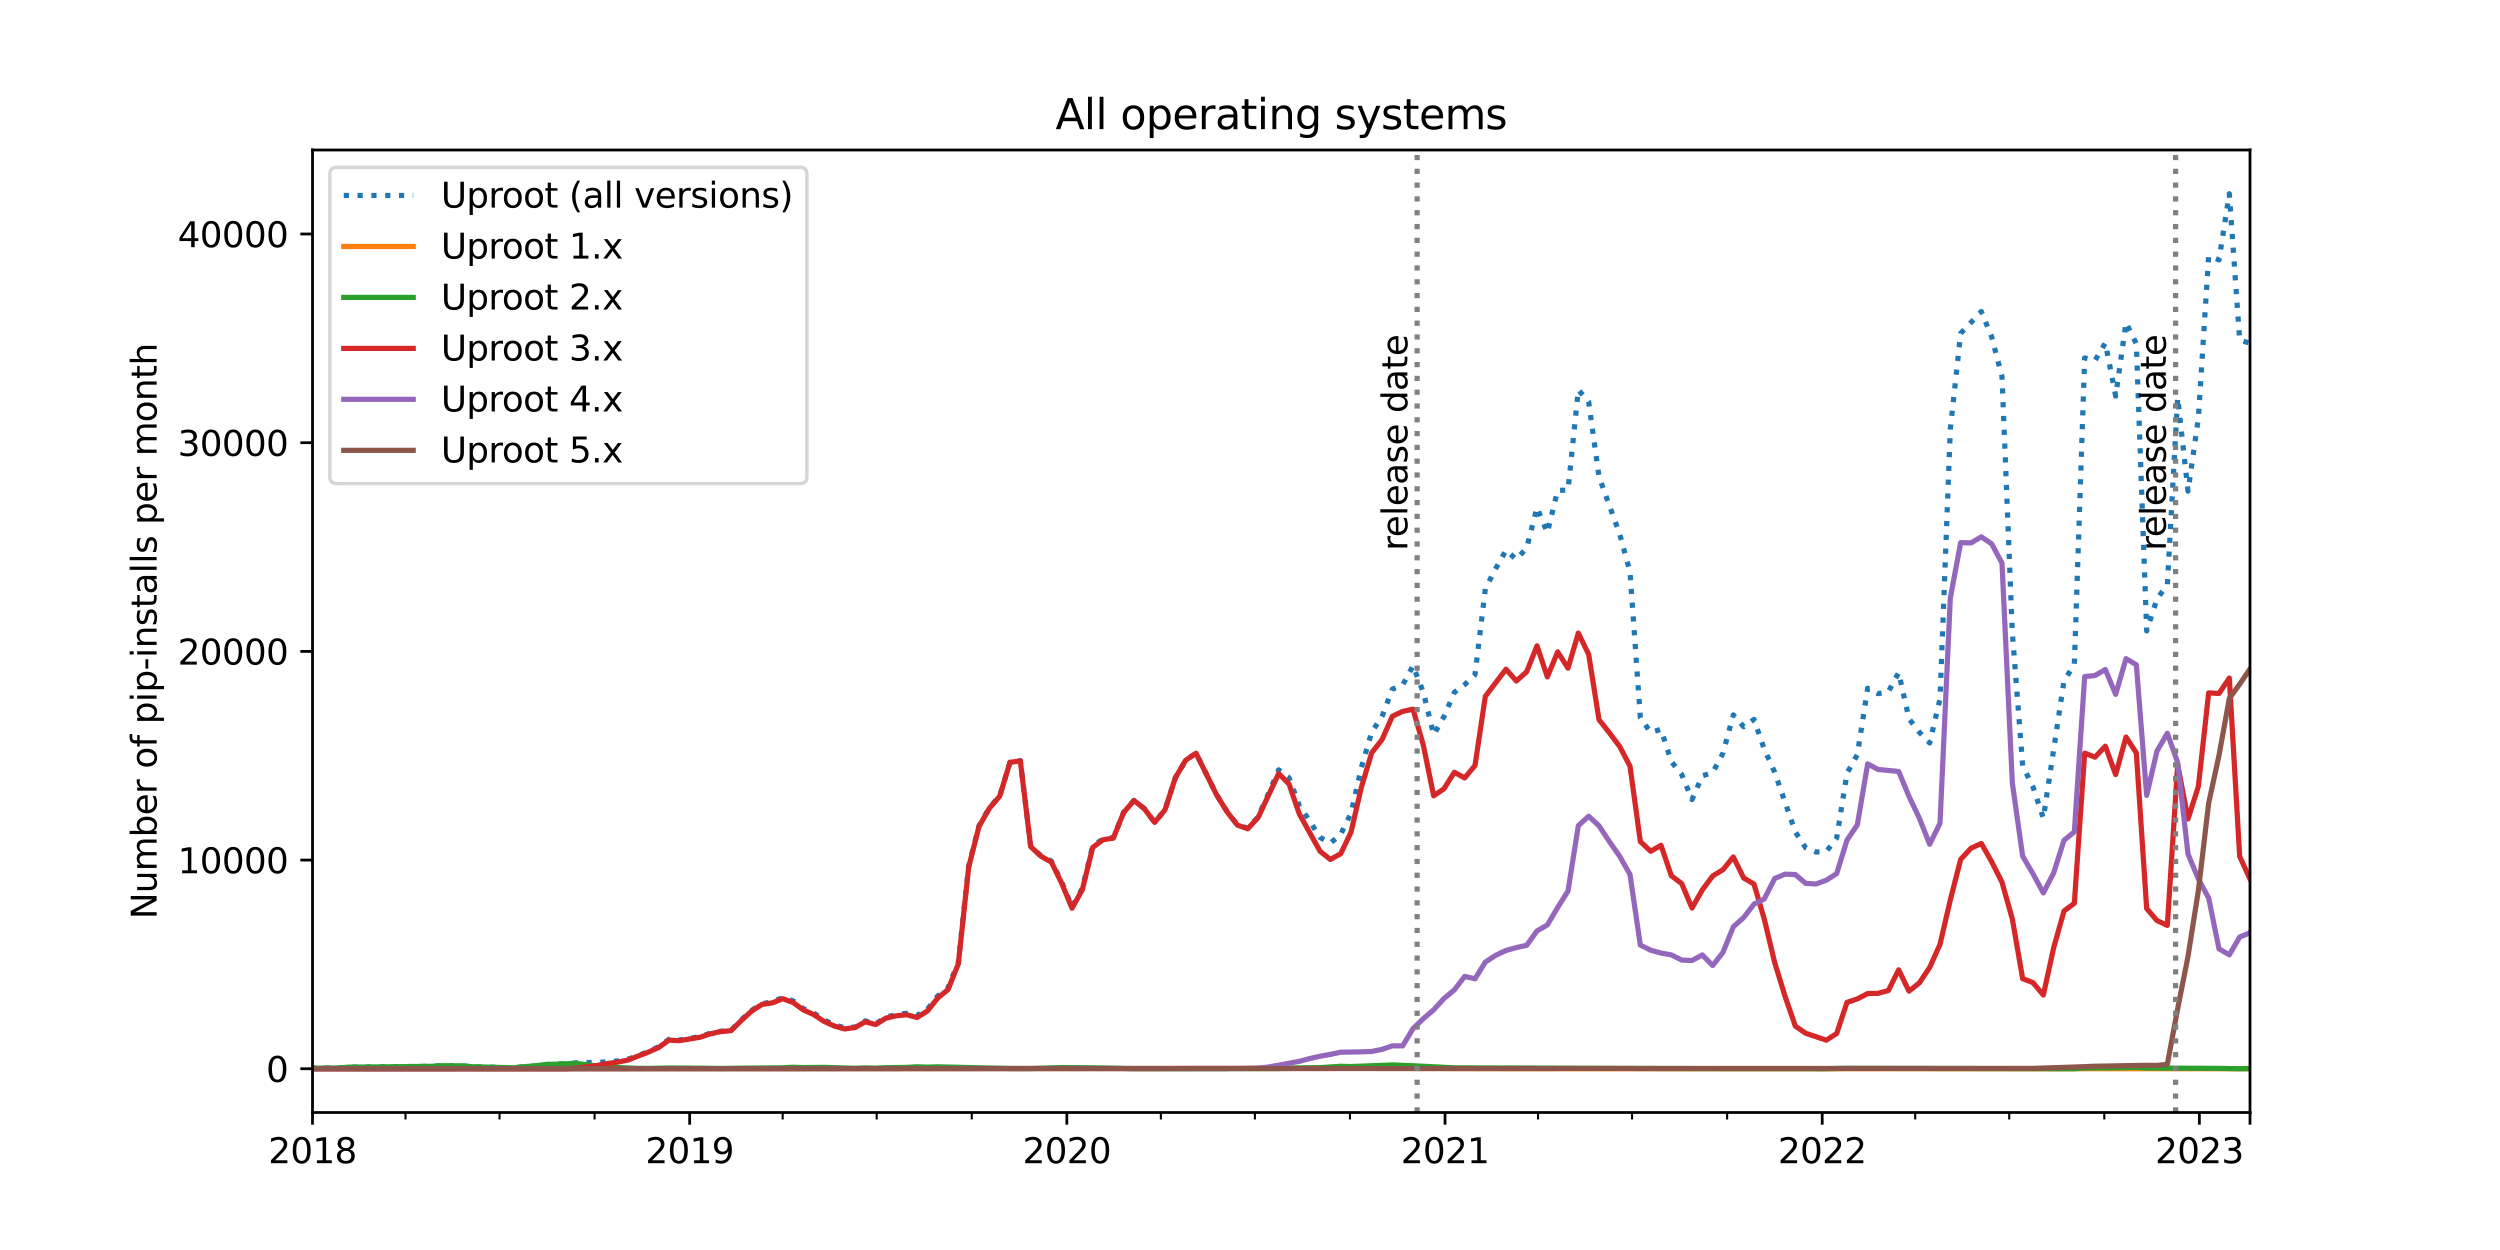 <?xml version="1.0" encoding="utf-8" standalone="no"?>
<!DOCTYPE svg PUBLIC "-//W3C//DTD SVG 1.1//EN"
  "http://www.w3.org/Graphics/SVG/1.1/DTD/svg11.dtd">
<svg xmlns:xlink="http://www.w3.org/1999/xlink" width="720pt" height="360pt" viewBox="0 0 720 360" xmlns="http://www.w3.org/2000/svg" version="1.1">
 <defs>
  <style type="text/css">*{stroke-linejoin: round; stroke-linecap: butt}</style>
 </defs>
 <g id="figure_1">
  <g id="patch_1">
   <path d="M 0 360 
L 720 360 
L 720 0 
L 0 0 
z
" style="fill: #ffffff"/>
  </g>
  <g id="axes_1">
   <g id="patch_2">
    <path d="M 90 320.4 
L 648 320.4 
L 648 43.2 
L 90 43.2 
z
" style="fill: #ffffff"/>
   </g>
   <g id="matplotlib.axis_1">
    <g id="xtick_1">
     <g id="line2d_1">
      <defs>
       <path id="m8991a2db63" d="M 0 0 
L 0 3.5 
" style="stroke: #000000; stroke-width: 0.8"/>
      </defs>
      <g>
       <use xlink:href="#m8991a2db63" x="90" y="320.4" style="stroke: #000000; stroke-width: 0.8"/>
      </g>
     </g>
     <g id="text_1">
      <!-- 2018 -->
      <g transform="translate(77.275 334.998) scale(0.1 -0.1)">
       <defs>
        <path id="DejaVuSans-32" d="M 1228 531 
L 3431 531 
L 3431 0 
L 469 0 
L 469 531 
Q 828 903 1448 1529 
Q 2069 2156 2228 2338 
Q 2531 2678 2651 2914 
Q 2772 3150 2772 3378 
Q 2772 3750 2511 3984 
Q 2250 4219 1831 4219 
Q 1534 4219 1204 4116 
Q 875 4013 500 3803 
L 500 4441 
Q 881 4594 1212 4672 
Q 1544 4750 1819 4750 
Q 2544 4750 2975 4387 
Q 3406 4025 3406 3419 
Q 3406 3131 3298 2873 
Q 3191 2616 2906 2266 
Q 2828 2175 2409 1742 
Q 1991 1309 1228 531 
z
" transform="scale(0.016)"/>
        <path id="DejaVuSans-30" d="M 2034 4250 
Q 1547 4250 1301 3770 
Q 1056 3291 1056 2328 
Q 1056 1369 1301 889 
Q 1547 409 2034 409 
Q 2525 409 2770 889 
Q 3016 1369 3016 2328 
Q 3016 3291 2770 3770 
Q 2525 4250 2034 4250 
z
M 2034 4750 
Q 2819 4750 3233 4129 
Q 3647 3509 3647 2328 
Q 3647 1150 3233 529 
Q 2819 -91 2034 -91 
Q 1250 -91 836 529 
Q 422 1150 422 2328 
Q 422 3509 836 4129 
Q 1250 4750 2034 4750 
z
" transform="scale(0.016)"/>
        <path id="DejaVuSans-31" d="M 794 531 
L 1825 531 
L 1825 4091 
L 703 3866 
L 703 4441 
L 1819 4666 
L 2450 4666 
L 2450 531 
L 3481 531 
L 3481 0 
L 794 0 
L 794 531 
z
" transform="scale(0.016)"/>
        <path id="DejaVuSans-38" d="M 2034 2216 
Q 1584 2216 1326 1975 
Q 1069 1734 1069 1313 
Q 1069 891 1326 650 
Q 1584 409 2034 409 
Q 2484 409 2743 651 
Q 3003 894 3003 1313 
Q 3003 1734 2745 1975 
Q 2488 2216 2034 2216 
z
M 1403 2484 
Q 997 2584 770 2862 
Q 544 3141 544 3541 
Q 544 4100 942 4425 
Q 1341 4750 2034 4750 
Q 2731 4750 3128 4425 
Q 3525 4100 3525 3541 
Q 3525 3141 3298 2862 
Q 3072 2584 2669 2484 
Q 3125 2378 3379 2068 
Q 3634 1759 3634 1313 
Q 3634 634 3220 271 
Q 2806 -91 2034 -91 
Q 1263 -91 848 271 
Q 434 634 434 1313 
Q 434 1759 690 2068 
Q 947 2378 1403 2484 
z
M 1172 3481 
Q 1172 3119 1398 2916 
Q 1625 2713 2034 2713 
Q 2441 2713 2670 2916 
Q 2900 3119 2900 3481 
Q 2900 3844 2670 4047 
Q 2441 4250 2034 4250 
Q 1625 4250 1398 4047 
Q 1172 3844 1172 3481 
z
" transform="scale(0.016)"/>
       </defs>
       <use xlink:href="#DejaVuSans-32"/>
       <use xlink:href="#DejaVuSans-30" x="63.623"/>
       <use xlink:href="#DejaVuSans-31" x="127.246"/>
       <use xlink:href="#DejaVuSans-38" x="190.869"/>
      </g>
     </g>
    </g>
    <g id="xtick_2">
     <g id="line2d_2">
      <g>
       <use xlink:href="#m8991a2db63" x="198.624" y="320.4" style="stroke: #000000; stroke-width: 0.8"/>
      </g>
     </g>
     <g id="text_2">
      <!-- 2019 -->
      <g transform="translate(185.899 334.998) scale(0.1 -0.1)">
       <defs>
        <path id="DejaVuSans-39" d="M 703 97 
L 703 672 
Q 941 559 1184 500 
Q 1428 441 1663 441 
Q 2288 441 2617 861 
Q 2947 1281 2994 2138 
Q 2813 1869 2534 1725 
Q 2256 1581 1919 1581 
Q 1219 1581 811 2004 
Q 403 2428 403 3163 
Q 403 3881 828 4315 
Q 1253 4750 1959 4750 
Q 2769 4750 3195 4129 
Q 3622 3509 3622 2328 
Q 3622 1225 3098 567 
Q 2575 -91 1691 -91 
Q 1453 -91 1209 -44 
Q 966 3 703 97 
z
M 1959 2075 
Q 2384 2075 2632 2365 
Q 2881 2656 2881 3163 
Q 2881 3666 2632 3958 
Q 2384 4250 1959 4250 
Q 1534 4250 1286 3958 
Q 1038 3666 1038 3163 
Q 1038 2656 1286 2365 
Q 1534 2075 1959 2075 
z
" transform="scale(0.016)"/>
       </defs>
       <use xlink:href="#DejaVuSans-32"/>
       <use xlink:href="#DejaVuSans-30" x="63.623"/>
       <use xlink:href="#DejaVuSans-31" x="127.246"/>
       <use xlink:href="#DejaVuSans-39" x="190.869"/>
      </g>
     </g>
    </g>
    <g id="xtick_3">
     <g id="line2d_3">
      <g>
       <use xlink:href="#m8991a2db63" x="307.248" y="320.4" style="stroke: #000000; stroke-width: 0.8"/>
      </g>
     </g>
     <g id="text_3">
      <!-- 2020 -->
      <g transform="translate(294.523 334.998) scale(0.1 -0.1)">
       <use xlink:href="#DejaVuSans-32"/>
       <use xlink:href="#DejaVuSans-30" x="63.623"/>
       <use xlink:href="#DejaVuSans-32" x="127.246"/>
       <use xlink:href="#DejaVuSans-30" x="190.869"/>
      </g>
     </g>
    </g>
    <g id="xtick_4">
     <g id="line2d_4">
      <g>
       <use xlink:href="#m8991a2db63" x="416.17" y="320.4" style="stroke: #000000; stroke-width: 0.8"/>
      </g>
     </g>
     <g id="text_4">
      <!-- 2021 -->
      <g transform="translate(403.445 334.998) scale(0.1 -0.1)">
       <use xlink:href="#DejaVuSans-32"/>
       <use xlink:href="#DejaVuSans-30" x="63.623"/>
       <use xlink:href="#DejaVuSans-32" x="127.246"/>
       <use xlink:href="#DejaVuSans-31" x="190.869"/>
      </g>
     </g>
    </g>
    <g id="xtick_5">
     <g id="line2d_5">
      <g>
       <use xlink:href="#m8991a2db63" x="524.794" y="320.4" style="stroke: #000000; stroke-width: 0.8"/>
      </g>
     </g>
     <g id="text_5">
      <!-- 2022 -->
      <g transform="translate(512.069 334.998) scale(0.1 -0.1)">
       <use xlink:href="#DejaVuSans-32"/>
       <use xlink:href="#DejaVuSans-30" x="63.623"/>
       <use xlink:href="#DejaVuSans-32" x="127.246"/>
       <use xlink:href="#DejaVuSans-32" x="190.869"/>
      </g>
     </g>
    </g>
    <g id="xtick_6">
     <g id="line2d_6">
      <g>
       <use xlink:href="#m8991a2db63" x="633.418" y="320.4" style="stroke: #000000; stroke-width: 0.8"/>
      </g>
     </g>
     <g id="text_6">
      <!-- 2023 -->
      <g transform="translate(620.693 334.998) scale(0.1 -0.1)">
       <defs>
        <path id="DejaVuSans-33" d="M 2597 2516 
Q 3050 2419 3304 2112 
Q 3559 1806 3559 1356 
Q 3559 666 3084 287 
Q 2609 -91 1734 -91 
Q 1441 -91 1130 -33 
Q 819 25 488 141 
L 488 750 
Q 750 597 1062 519 
Q 1375 441 1716 441 
Q 2309 441 2620 675 
Q 2931 909 2931 1356 
Q 2931 1769 2642 2001 
Q 2353 2234 1838 2234 
L 1294 2234 
L 1294 2753 
L 1863 2753 
Q 2328 2753 2575 2939 
Q 2822 3125 2822 3475 
Q 2822 3834 2567 4026 
Q 2313 4219 1838 4219 
Q 1578 4219 1281 4162 
Q 984 4106 628 3988 
L 628 4550 
Q 988 4650 1302 4700 
Q 1616 4750 1894 4750 
Q 2613 4750 3031 4423 
Q 3450 4097 3450 3541 
Q 3450 3153 3228 2886 
Q 3006 2619 2597 2516 
z
" transform="scale(0.016)"/>
       </defs>
       <use xlink:href="#DejaVuSans-32"/>
       <use xlink:href="#DejaVuSans-30" x="63.623"/>
       <use xlink:href="#DejaVuSans-32" x="127.246"/>
       <use xlink:href="#DejaVuSans-33" x="190.869"/>
      </g>
     </g>
    </g>
    <g id="xtick_7">
     <g id="line2d_7">
      <g>
       <use xlink:href="#m8991a2db63" x="648" y="320.4" style="stroke: #000000; stroke-width: 0.8"/>
      </g>
     </g>
    </g>
    <g id="xtick_8">
     <g id="line2d_8">
      <defs>
       <path id="ma3efc52f6d" d="M 0 0 
L 0 2 
" style="stroke: #000000; stroke-width: 0.6"/>
      </defs>
      <g>
       <use xlink:href="#ma3efc52f6d" x="116.784" y="320.4" style="stroke: #000000; stroke-width: 0.6"/>
      </g>
     </g>
    </g>
    <g id="xtick_9">
     <g id="line2d_9">
      <g>
       <use xlink:href="#ma3efc52f6d" x="143.866" y="320.4" style="stroke: #000000; stroke-width: 0.6"/>
      </g>
     </g>
    </g>
    <g id="xtick_10">
     <g id="line2d_10">
      <g>
       <use xlink:href="#ma3efc52f6d" x="171.245" y="320.4" style="stroke: #000000; stroke-width: 0.6"/>
      </g>
     </g>
    </g>
    <g id="xtick_11">
     <g id="line2d_11">
      <g>
       <use xlink:href="#ma3efc52f6d" x="225.408" y="320.4" style="stroke: #000000; stroke-width: 0.6"/>
      </g>
     </g>
    </g>
    <g id="xtick_12">
     <g id="line2d_12">
      <g>
       <use xlink:href="#ma3efc52f6d" x="252.49" y="320.4" style="stroke: #000000; stroke-width: 0.6"/>
      </g>
     </g>
    </g>
    <g id="xtick_13">
     <g id="line2d_13">
      <g>
       <use xlink:href="#ma3efc52f6d" x="279.869" y="320.4" style="stroke: #000000; stroke-width: 0.6"/>
      </g>
     </g>
    </g>
    <g id="xtick_14">
     <g id="line2d_14">
      <g>
       <use xlink:href="#ma3efc52f6d" x="334.33" y="320.4" style="stroke: #000000; stroke-width: 0.6"/>
      </g>
     </g>
    </g>
    <g id="xtick_15">
     <g id="line2d_15">
      <g>
       <use xlink:href="#ma3efc52f6d" x="361.411" y="320.4" style="stroke: #000000; stroke-width: 0.6"/>
      </g>
     </g>
    </g>
    <g id="xtick_16">
     <g id="line2d_16">
      <g>
       <use xlink:href="#ma3efc52f6d" x="388.79" y="320.4" style="stroke: #000000; stroke-width: 0.6"/>
      </g>
     </g>
    </g>
    <g id="xtick_17">
     <g id="line2d_17">
      <g>
       <use xlink:href="#ma3efc52f6d" x="442.954" y="320.4" style="stroke: #000000; stroke-width: 0.6"/>
      </g>
     </g>
    </g>
    <g id="xtick_18">
     <g id="line2d_18">
      <g>
       <use xlink:href="#ma3efc52f6d" x="470.035" y="320.4" style="stroke: #000000; stroke-width: 0.6"/>
      </g>
     </g>
    </g>
    <g id="xtick_19">
     <g id="line2d_19">
      <g>
       <use xlink:href="#ma3efc52f6d" x="497.414" y="320.4" style="stroke: #000000; stroke-width: 0.6"/>
      </g>
     </g>
    </g>
    <g id="xtick_20">
     <g id="line2d_20">
      <g>
       <use xlink:href="#ma3efc52f6d" x="551.578" y="320.4" style="stroke: #000000; stroke-width: 0.6"/>
      </g>
     </g>
    </g>
    <g id="xtick_21">
     <g id="line2d_21">
      <g>
       <use xlink:href="#ma3efc52f6d" x="578.659" y="320.4" style="stroke: #000000; stroke-width: 0.6"/>
      </g>
     </g>
    </g>
    <g id="xtick_22">
     <g id="line2d_22">
      <g>
       <use xlink:href="#ma3efc52f6d" x="606.038" y="320.4" style="stroke: #000000; stroke-width: 0.6"/>
      </g>
     </g>
    </g>
   </g>
   <g id="matplotlib.axis_2">
    <g id="ytick_1">
     <g id="line2d_23">
      <defs>
       <path id="m8860d7ab27" d="M 0 0 
L -3.5 0 
" style="stroke: #000000; stroke-width: 0.8"/>
      </defs>
      <g>
       <use xlink:href="#m8860d7ab27" x="90" y="307.8" style="stroke: #000000; stroke-width: 0.8"/>
      </g>
     </g>
     <g id="text_7">
      <!-- 0 -->
      <g transform="translate(76.638 311.599) scale(0.1 -0.1)">
       <use xlink:href="#DejaVuSans-30"/>
      </g>
     </g>
    </g>
    <g id="ytick_2">
     <g id="line2d_24">
      <g>
       <use xlink:href="#m8860d7ab27" x="90" y="247.699" style="stroke: #000000; stroke-width: 0.8"/>
      </g>
     </g>
     <g id="text_8">
      <!-- 10000 -->
      <g transform="translate(51.188 251.498) scale(0.1 -0.1)">
       <use xlink:href="#DejaVuSans-31"/>
       <use xlink:href="#DejaVuSans-30" x="63.623"/>
       <use xlink:href="#DejaVuSans-30" x="127.246"/>
       <use xlink:href="#DejaVuSans-30" x="190.869"/>
       <use xlink:href="#DejaVuSans-30" x="254.492"/>
      </g>
     </g>
    </g>
    <g id="ytick_3">
     <g id="line2d_25">
      <g>
       <use xlink:href="#m8860d7ab27" x="90" y="187.597" style="stroke: #000000; stroke-width: 0.8"/>
      </g>
     </g>
     <g id="text_9">
      <!-- 20000 -->
      <g transform="translate(51.188 191.396) scale(0.1 -0.1)">
       <use xlink:href="#DejaVuSans-32"/>
       <use xlink:href="#DejaVuSans-30" x="63.623"/>
       <use xlink:href="#DejaVuSans-30" x="127.246"/>
       <use xlink:href="#DejaVuSans-30" x="190.869"/>
       <use xlink:href="#DejaVuSans-30" x="254.492"/>
      </g>
     </g>
    </g>
    <g id="ytick_4">
     <g id="line2d_26">
      <g>
       <use xlink:href="#m8860d7ab27" x="90" y="127.496" style="stroke: #000000; stroke-width: 0.8"/>
      </g>
     </g>
     <g id="text_10">
      <!-- 30000 -->
      <g transform="translate(51.188 131.295) scale(0.1 -0.1)">
       <use xlink:href="#DejaVuSans-33"/>
       <use xlink:href="#DejaVuSans-30" x="63.623"/>
       <use xlink:href="#DejaVuSans-30" x="127.246"/>
       <use xlink:href="#DejaVuSans-30" x="190.869"/>
       <use xlink:href="#DejaVuSans-30" x="254.492"/>
      </g>
     </g>
    </g>
    <g id="ytick_5">
     <g id="line2d_27">
      <g>
       <use xlink:href="#m8860d7ab27" x="90" y="67.395" style="stroke: #000000; stroke-width: 0.8"/>
      </g>
     </g>
     <g id="text_11">
      <!-- 40000 -->
      <g transform="translate(51.188 71.194) scale(0.1 -0.1)">
       <defs>
        <path id="DejaVuSans-34" d="M 2419 4116 
L 825 1625 
L 2419 1625 
L 2419 4116 
z
M 2253 4666 
L 3047 4666 
L 3047 1625 
L 3713 1625 
L 3713 1100 
L 3047 1100 
L 3047 0 
L 2419 0 
L 2419 1100 
L 313 1100 
L 313 1709 
L 2253 4666 
z
" transform="scale(0.016)"/>
       </defs>
       <use xlink:href="#DejaVuSans-34"/>
       <use xlink:href="#DejaVuSans-30" x="63.623"/>
       <use xlink:href="#DejaVuSans-30" x="127.246"/>
       <use xlink:href="#DejaVuSans-30" x="190.869"/>
       <use xlink:href="#DejaVuSans-30" x="254.492"/>
      </g>
     </g>
    </g>
    <g id="text_12">
     <!-- Number of pip-installs per month -->
     <g transform="translate(45.108 264.706) rotate(-90) scale(0.1 -0.1)">
      <defs>
       <path id="DejaVuSans-4e" d="M 628 4666 
L 1478 4666 
L 3547 763 
L 3547 4666 
L 4159 4666 
L 4159 0 
L 3309 0 
L 1241 3903 
L 1241 0 
L 628 0 
L 628 4666 
z
" transform="scale(0.016)"/>
       <path id="DejaVuSans-75" d="M 544 1381 
L 544 3500 
L 1119 3500 
L 1119 1403 
Q 1119 906 1312 657 
Q 1506 409 1894 409 
Q 2359 409 2629 706 
Q 2900 1003 2900 1516 
L 2900 3500 
L 3475 3500 
L 3475 0 
L 2900 0 
L 2900 538 
Q 2691 219 2414 64 
Q 2138 -91 1772 -91 
Q 1169 -91 856 284 
Q 544 659 544 1381 
z
M 1991 3584 
L 1991 3584 
z
" transform="scale(0.016)"/>
       <path id="DejaVuSans-6d" d="M 3328 2828 
Q 3544 3216 3844 3400 
Q 4144 3584 4550 3584 
Q 5097 3584 5394 3201 
Q 5691 2819 5691 2113 
L 5691 0 
L 5113 0 
L 5113 2094 
Q 5113 2597 4934 2840 
Q 4756 3084 4391 3084 
Q 3944 3084 3684 2787 
Q 3425 2491 3425 1978 
L 3425 0 
L 2847 0 
L 2847 2094 
Q 2847 2600 2669 2842 
Q 2491 3084 2119 3084 
Q 1678 3084 1418 2786 
Q 1159 2488 1159 1978 
L 1159 0 
L 581 0 
L 581 3500 
L 1159 3500 
L 1159 2956 
Q 1356 3278 1631 3431 
Q 1906 3584 2284 3584 
Q 2666 3584 2933 3390 
Q 3200 3197 3328 2828 
z
" transform="scale(0.016)"/>
       <path id="DejaVuSans-62" d="M 3116 1747 
Q 3116 2381 2855 2742 
Q 2594 3103 2138 3103 
Q 1681 3103 1420 2742 
Q 1159 2381 1159 1747 
Q 1159 1113 1420 752 
Q 1681 391 2138 391 
Q 2594 391 2855 752 
Q 3116 1113 3116 1747 
z
M 1159 2969 
Q 1341 3281 1617 3432 
Q 1894 3584 2278 3584 
Q 2916 3584 3314 3078 
Q 3713 2572 3713 1747 
Q 3713 922 3314 415 
Q 2916 -91 2278 -91 
Q 1894 -91 1617 61 
Q 1341 213 1159 525 
L 1159 0 
L 581 0 
L 581 4863 
L 1159 4863 
L 1159 2969 
z
" transform="scale(0.016)"/>
       <path id="DejaVuSans-65" d="M 3597 1894 
L 3597 1613 
L 953 1613 
Q 991 1019 1311 708 
Q 1631 397 2203 397 
Q 2534 397 2845 478 
Q 3156 559 3463 722 
L 3463 178 
Q 3153 47 2828 -22 
Q 2503 -91 2169 -91 
Q 1331 -91 842 396 
Q 353 884 353 1716 
Q 353 2575 817 3079 
Q 1281 3584 2069 3584 
Q 2775 3584 3186 3129 
Q 3597 2675 3597 1894 
z
M 3022 2063 
Q 3016 2534 2758 2815 
Q 2500 3097 2075 3097 
Q 1594 3097 1305 2825 
Q 1016 2553 972 2059 
L 3022 2063 
z
" transform="scale(0.016)"/>
       <path id="DejaVuSans-72" d="M 2631 2963 
Q 2534 3019 2420 3045 
Q 2306 3072 2169 3072 
Q 1681 3072 1420 2755 
Q 1159 2438 1159 1844 
L 1159 0 
L 581 0 
L 581 3500 
L 1159 3500 
L 1159 2956 
Q 1341 3275 1631 3429 
Q 1922 3584 2338 3584 
Q 2397 3584 2469 3576 
Q 2541 3569 2628 3553 
L 2631 2963 
z
" transform="scale(0.016)"/>
       <path id="DejaVuSans-20" transform="scale(0.016)"/>
       <path id="DejaVuSans-6f" d="M 1959 3097 
Q 1497 3097 1228 2736 
Q 959 2375 959 1747 
Q 959 1119 1226 758 
Q 1494 397 1959 397 
Q 2419 397 2687 759 
Q 2956 1122 2956 1747 
Q 2956 2369 2687 2733 
Q 2419 3097 1959 3097 
z
M 1959 3584 
Q 2709 3584 3137 3096 
Q 3566 2609 3566 1747 
Q 3566 888 3137 398 
Q 2709 -91 1959 -91 
Q 1206 -91 779 398 
Q 353 888 353 1747 
Q 353 2609 779 3096 
Q 1206 3584 1959 3584 
z
" transform="scale(0.016)"/>
       <path id="DejaVuSans-66" d="M 2375 4863 
L 2375 4384 
L 1825 4384 
Q 1516 4384 1395 4259 
Q 1275 4134 1275 3809 
L 1275 3500 
L 2222 3500 
L 2222 3053 
L 1275 3053 
L 1275 0 
L 697 0 
L 697 3053 
L 147 3053 
L 147 3500 
L 697 3500 
L 697 3744 
Q 697 4328 969 4595 
Q 1241 4863 1831 4863 
L 2375 4863 
z
" transform="scale(0.016)"/>
       <path id="DejaVuSans-70" d="M 1159 525 
L 1159 -1331 
L 581 -1331 
L 581 3500 
L 1159 3500 
L 1159 2969 
Q 1341 3281 1617 3432 
Q 1894 3584 2278 3584 
Q 2916 3584 3314 3078 
Q 3713 2572 3713 1747 
Q 3713 922 3314 415 
Q 2916 -91 2278 -91 
Q 1894 -91 1617 61 
Q 1341 213 1159 525 
z
M 3116 1747 
Q 3116 2381 2855 2742 
Q 2594 3103 2138 3103 
Q 1681 3103 1420 2742 
Q 1159 2381 1159 1747 
Q 1159 1113 1420 752 
Q 1681 391 2138 391 
Q 2594 391 2855 752 
Q 3116 1113 3116 1747 
z
" transform="scale(0.016)"/>
       <path id="DejaVuSans-69" d="M 603 3500 
L 1178 3500 
L 1178 0 
L 603 0 
L 603 3500 
z
M 603 4863 
L 1178 4863 
L 1178 4134 
L 603 4134 
L 603 4863 
z
" transform="scale(0.016)"/>
       <path id="DejaVuSans-2d" d="M 313 2009 
L 1997 2009 
L 1997 1497 
L 313 1497 
L 313 2009 
z
" transform="scale(0.016)"/>
       <path id="DejaVuSans-6e" d="M 3513 2113 
L 3513 0 
L 2938 0 
L 2938 2094 
Q 2938 2591 2744 2837 
Q 2550 3084 2163 3084 
Q 1697 3084 1428 2787 
Q 1159 2491 1159 1978 
L 1159 0 
L 581 0 
L 581 3500 
L 1159 3500 
L 1159 2956 
Q 1366 3272 1645 3428 
Q 1925 3584 2291 3584 
Q 2894 3584 3203 3211 
Q 3513 2838 3513 2113 
z
" transform="scale(0.016)"/>
       <path id="DejaVuSans-73" d="M 2834 3397 
L 2834 2853 
Q 2591 2978 2328 3040 
Q 2066 3103 1784 3103 
Q 1356 3103 1142 2972 
Q 928 2841 928 2578 
Q 928 2378 1081 2264 
Q 1234 2150 1697 2047 
L 1894 2003 
Q 2506 1872 2764 1633 
Q 3022 1394 3022 966 
Q 3022 478 2636 193 
Q 2250 -91 1575 -91 
Q 1294 -91 989 -36 
Q 684 19 347 128 
L 347 722 
Q 666 556 975 473 
Q 1284 391 1588 391 
Q 1994 391 2212 530 
Q 2431 669 2431 922 
Q 2431 1156 2273 1281 
Q 2116 1406 1581 1522 
L 1381 1569 
Q 847 1681 609 1914 
Q 372 2147 372 2553 
Q 372 3047 722 3315 
Q 1072 3584 1716 3584 
Q 2034 3584 2315 3537 
Q 2597 3491 2834 3397 
z
" transform="scale(0.016)"/>
       <path id="DejaVuSans-74" d="M 1172 4494 
L 1172 3500 
L 2356 3500 
L 2356 3053 
L 1172 3053 
L 1172 1153 
Q 1172 725 1289 603 
Q 1406 481 1766 481 
L 2356 481 
L 2356 0 
L 1766 0 
Q 1100 0 847 248 
Q 594 497 594 1153 
L 594 3053 
L 172 3053 
L 172 3500 
L 594 3500 
L 594 4494 
L 1172 4494 
z
" transform="scale(0.016)"/>
       <path id="DejaVuSans-61" d="M 2194 1759 
Q 1497 1759 1228 1600 
Q 959 1441 959 1056 
Q 959 750 1161 570 
Q 1363 391 1709 391 
Q 2188 391 2477 730 
Q 2766 1069 2766 1631 
L 2766 1759 
L 2194 1759 
z
M 3341 1997 
L 3341 0 
L 2766 0 
L 2766 531 
Q 2569 213 2275 61 
Q 1981 -91 1556 -91 
Q 1019 -91 701 211 
Q 384 513 384 1019 
Q 384 1609 779 1909 
Q 1175 2209 1959 2209 
L 2766 2209 
L 2766 2266 
Q 2766 2663 2505 2880 
Q 2244 3097 1772 3097 
Q 1472 3097 1187 3025 
Q 903 2953 641 2809 
L 641 3341 
Q 956 3463 1253 3523 
Q 1550 3584 1831 3584 
Q 2591 3584 2966 3190 
Q 3341 2797 3341 1997 
z
" transform="scale(0.016)"/>
       <path id="DejaVuSans-6c" d="M 603 4863 
L 1178 4863 
L 1178 0 
L 603 0 
L 603 4863 
z
" transform="scale(0.016)"/>
       <path id="DejaVuSans-68" d="M 3513 2113 
L 3513 0 
L 2938 0 
L 2938 2094 
Q 2938 2591 2744 2837 
Q 2550 3084 2163 3084 
Q 1697 3084 1428 2787 
Q 1159 2491 1159 1978 
L 1159 0 
L 581 0 
L 581 4863 
L 1159 4863 
L 1159 2956 
Q 1366 3272 1645 3428 
Q 1925 3584 2291 3584 
Q 2894 3584 3203 3211 
Q 3513 2838 3513 2113 
z
" transform="scale(0.016)"/>
      </defs>
      <use xlink:href="#DejaVuSans-4e"/>
      <use xlink:href="#DejaVuSans-75" x="74.805"/>
      <use xlink:href="#DejaVuSans-6d" x="138.184"/>
      <use xlink:href="#DejaVuSans-62" x="235.596"/>
      <use xlink:href="#DejaVuSans-65" x="299.072"/>
      <use xlink:href="#DejaVuSans-72" x="360.596"/>
      <use xlink:href="#DejaVuSans-20" x="401.709"/>
      <use xlink:href="#DejaVuSans-6f" x="433.496"/>
      <use xlink:href="#DejaVuSans-66" x="494.678"/>
      <use xlink:href="#DejaVuSans-20" x="529.883"/>
      <use xlink:href="#DejaVuSans-70" x="561.67"/>
      <use xlink:href="#DejaVuSans-69" x="625.146"/>
      <use xlink:href="#DejaVuSans-70" x="652.93"/>
      <use xlink:href="#DejaVuSans-2d" x="716.406"/>
      <use xlink:href="#DejaVuSans-69" x="752.49"/>
      <use xlink:href="#DejaVuSans-6e" x="780.273"/>
      <use xlink:href="#DejaVuSans-73" x="843.652"/>
      <use xlink:href="#DejaVuSans-74" x="895.752"/>
      <use xlink:href="#DejaVuSans-61" x="934.961"/>
      <use xlink:href="#DejaVuSans-6c" x="996.24"/>
      <use xlink:href="#DejaVuSans-6c" x="1024.023"/>
      <use xlink:href="#DejaVuSans-73" x="1051.807"/>
      <use xlink:href="#DejaVuSans-20" x="1103.906"/>
      <use xlink:href="#DejaVuSans-70" x="1135.693"/>
      <use xlink:href="#DejaVuSans-65" x="1199.17"/>
      <use xlink:href="#DejaVuSans-72" x="1260.693"/>
      <use xlink:href="#DejaVuSans-20" x="1301.807"/>
      <use xlink:href="#DejaVuSans-6d" x="1333.594"/>
      <use xlink:href="#DejaVuSans-6f" x="1431.006"/>
      <use xlink:href="#DejaVuSans-6e" x="1492.188"/>
      <use xlink:href="#DejaVuSans-74" x="1555.566"/>
      <use xlink:href="#DejaVuSans-68" x="1594.775"/>
     </g>
    </g>
   </g>
   <g id="line2d_28">
    <path d="M 85.536 307.64 
L 97.44 307.558 
L 100.416 307.333 
L 109.344 307.257 
L 124.224 307.095 
L 127.2 306.93 
L 133.152 306.963 
L 136.128 307.219 
L 148.032 307.525 
L 151.008 307.192 
L 153.984 306.986 
L 156.96 306.589 
L 162.912 306.352 
L 165.888 306.09 
L 171.84 305.956 
L 174.816 305.835 
L 177.792 305.572 
L 180.768 305.084 
L 186.72 302.905 
L 189.696 301.449 
L 192.672 299.319 
L 195.648 299.524 
L 201.6 298.544 
L 204.576 297.542 
L 207.552 297.012 
L 210.528 296.766 
L 213.504 293.699 
L 216.48 290.988 
L 219.456 289.08 
L 222.432 288.535 
L 225.408 287.331 
L 228.384 288.225 
L 231.36 290.5 
L 234.336 291.744 
L 237.312 293.723 
L 240.288 295.154 
L 243.264 296.009 
L 246.24 295.78 
L 249.216 294.017 
L 252.192 294.868 
L 255.168 292.879 
L 258.144 292.233 
L 261.12 291.818 
L 264.096 292.443 
L 267.072 290.688 
L 270.048 286.851 
L 273.024 284.526 
L 276 277.131 
L 278.976 249.381 
L 281.952 237.832 
L 284.928 232.633 
L 287.904 229.244 
L 290.88 219.486 
L 293.856 219.075 
L 296.832 243.771 
L 299.808 246.444 
L 302.784 247.977 
L 305.76 253.966 
L 308.736 261.184 
L 311.712 255.849 
L 314.688 243.697 
L 317.664 241.594 
L 320.64 241.232 
L 323.616 233.958 
L 326.592 230.518 
L 329.568 232.894 
L 332.544 236.847 
L 335.52 233.224 
L 338.496 224.009 
L 341.472 218.949 
L 344.448 216.893 
L 350.4 228.909 
L 353.376 233.658 
L 356.352 237.505 
L 359.328 238.526 
L 362.304 235.264 
L 365.28 228.659 
L 368.256 221.714 
L 371.232 223.976 
L 374.208 232.034 
L 377.184 236.434 
L 380.16 241.18 
L 383.136 242.814 
L 386.112 240.306 
L 389.088 234.201 
L 392.064 221.03 
L 395.04 210.875 
L 398.016 206.352 
L 400.992 198.484 
L 403.968 197.276 
L 406.944 191.732 
L 409.92 199.384 
L 412.896 211.579 
L 415.872 206.365 
L 418.848 199.407 
L 421.824 197.177 
L 424.8 194.299 
L 427.776 169.602 
L 430.752 163.761 
L 433.728 158.477 
L 436.704 161.11 
L 439.68 157.801 
L 442.656 146.165 
L 445.632 153.409 
L 448.608 141.214 
L 451.584 141.174 
L 454.56 112.266 
L 457.536 115.716 
L 460.512 137.303 
L 466.464 153.784 
L 469.44 164.69 
L 472.416 206.677 
L 475.392 210.948 
L 478.368 210.033 
L 481.344 219.332 
L 484.32 223.046 
L 487.296 230.267 
L 490.272 223.439 
L 493.248 222.522 
L 496.224 216.893 
L 499.2 205.885 
L 502.176 209.305 
L 505.152 207.191 
L 508.128 215.828 
L 511.104 222.394 
L 517.056 239.582 
L 520.032 244.175 
L 523.008 245.383 
L 525.984 245.244 
L 528.96 241.322 
L 531.936 222.689 
L 534.912 217.322 
L 537.888 198.219 
L 540.864 199.764 
L 543.84 199.26 
L 546.816 193.699 
L 549.792 207.017 
L 552.768 210.887 
L 555.744 213.973 
L 558.72 201.273 
L 561.696 123.509 
L 564.672 95.999 
L 570.624 89.724 
L 573.6 97.024 
L 576.576 108.461 
L 579.552 182.233 
L 582.528 220.532 
L 585.504 226.635 
L 588.48 235.634 
L 594.432 196.07 
L 597.408 191.421 
L 600.384 103.082 
L 603.36 103.851 
L 606.336 98.773 
L 609.312 114.061 
L 612.288 92.899 
L 615.264 99.029 
L 618.24 181.721 
L 621.216 172.436 
L 624.192 168.431 
L 627.168 114.549 
L 630.144 141.459 
L 633.12 120.478 
L 636.096 73.794 
L 639.072 74.842 
L 642.048 55.8 
L 645.024 97.924 
L 648 98.869 
L 650.976 99.288 
L 653.952 127.634 
L 656.928 90.192 
L 659.904 109.575 
L 659.904 109.575 
" clip-path="url(#p4d40024ce7)" style="fill: none; stroke-dasharray: 1.5,2.475; stroke-dashoffset: 0; stroke: #1f77b4; stroke-width: 1.5"/>
   </g>
   <g id="line2d_29">
    <path d="M 85.536 307.767 
L 109.344 307.788 
L 139.104 307.8 
L 395.04 307.703 
L 409.92 307.732 
L 436.704 307.793 
L 511.104 307.8 
L 659.904 307.788 
L 659.904 307.788 
" clip-path="url(#p4d40024ce7)" style="fill: none; stroke: #ff7f0e; stroke-width: 1.5; stroke-linecap: square"/>
   </g>
   <g id="line2d_30">
    <path d="M 85.536 307.673 
L 97.44 307.57 
L 100.416 307.345 
L 109.344 307.269 
L 124.224 307.095 
L 127.2 306.93 
L 133.152 306.963 
L 136.128 307.219 
L 148.032 307.525 
L 151.008 307.192 
L 153.984 306.986 
L 156.96 306.589 
L 165.888 306.26 
L 174.816 307.325 
L 183.744 307.677 
L 186.72 307.699 
L 192.672 307.585 
L 201.6 307.626 
L 207.552 307.717 
L 213.504 307.625 
L 225.408 307.529 
L 228.384 307.363 
L 231.36 307.464 
L 237.312 307.396 
L 246.24 307.671 
L 249.216 307.557 
L 252.192 307.625 
L 255.168 307.491 
L 261.12 307.406 
L 264.096 307.237 
L 267.072 307.334 
L 270.048 307.241 
L 276 307.38 
L 290.88 307.734 
L 296.832 307.746 
L 305.76 307.447 
L 317.664 307.564 
L 326.592 307.78 
L 365.28 307.758 
L 368.256 307.752 
L 371.232 307.584 
L 380.16 307.479 
L 386.112 307.084 
L 389.088 307.163 
L 395.04 306.936 
L 400.992 306.7 
L 406.944 306.933 
L 418.848 307.534 
L 475.392 307.725 
L 496.224 307.767 
L 525.984 307.786 
L 531.936 307.688 
L 597.408 307.797 
L 600.384 307.596 
L 612.288 307.486 
L 615.264 307.396 
L 618.24 307.598 
L 639.072 307.693 
L 645.024 307.795 
L 659.904 307.701 
L 659.904 307.701 
" clip-path="url(#p4d40024ce7)" style="fill: none; stroke: #2ca02c; stroke-width: 1.5; stroke-linecap: square"/>
   </g>
   <g id="line2d_31">
    <path d="M 85.536 307.8 
L 162.912 307.782 
L 165.888 307.63 
L 171.84 306.88 
L 174.816 306.31 
L 177.792 305.913 
L 180.768 305.309 
L 186.72 303.006 
L 189.696 301.665 
L 192.672 299.546 
L 195.648 299.713 
L 201.6 298.731 
L 204.576 297.737 
L 207.552 297.095 
L 210.528 296.841 
L 213.504 293.887 
L 216.48 291.185 
L 219.456 289.26 
L 222.432 288.822 
L 225.408 287.627 
L 228.384 288.699 
L 231.36 290.86 
L 234.336 292.19 
L 237.312 294.16 
L 240.288 295.502 
L 243.264 296.337 
L 246.24 295.921 
L 249.216 294.284 
L 252.192 295.06 
L 255.168 293.205 
L 258.144 292.554 
L 261.12 292.243 
L 264.096 293.046 
L 267.072 291.182 
L 270.048 287.45 
L 273.024 285.001 
L 276 277.589 
L 278.976 249.742 
L 281.952 238.018 
L 284.928 232.807 
L 287.904 229.314 
L 290.88 219.552 
L 293.856 219.134 
L 296.832 243.825 
L 299.808 246.614 
L 302.784 248.271 
L 305.76 254.355 
L 308.736 261.568 
L 311.712 256.231 
L 314.688 244.081 
L 317.664 241.855 
L 320.64 241.374 
L 323.616 233.984 
L 326.592 230.54 
L 329.568 232.91 
L 332.544 236.858 
L 335.52 233.235 
L 338.496 224.018 
L 341.472 218.958 
L 344.448 216.922 
L 350.4 228.969 
L 353.376 233.769 
L 356.352 237.624 
L 359.328 238.693 
L 362.304 235.51 
L 368.256 222.779 
L 371.232 225.792 
L 374.208 234.437 
L 380.16 245.147 
L 383.136 247.525 
L 386.112 245.878 
L 389.088 239.681 
L 392.064 226.779 
L 395.04 216.813 
L 398.016 213.03 
L 400.992 206.287 
L 403.968 204.875 
L 406.944 204.246 
L 409.92 214.612 
L 412.896 229.199 
L 415.872 227.161 
L 418.848 222.413 
L 421.824 224.047 
L 424.8 220.466 
L 427.776 200.541 
L 433.728 192.724 
L 436.704 196.12 
L 439.68 193.471 
L 442.656 185.997 
L 445.632 194.947 
L 448.608 187.741 
L 451.584 192.431 
L 454.56 182.335 
L 457.536 188.469 
L 460.512 207.272 
L 463.488 211.026 
L 466.464 214.992 
L 469.44 220.665 
L 472.416 242.351 
L 475.392 245.168 
L 478.368 243.441 
L 481.344 252.216 
L 484.32 254.457 
L 487.296 261.515 
L 490.272 256.287 
L 493.248 252.279 
L 496.224 250.467 
L 499.2 246.794 
L 502.176 252.863 
L 505.152 254.612 
L 508.128 264.749 
L 511.104 277.2 
L 514.08 286.891 
L 517.056 295.527 
L 520.032 297.574 
L 525.984 299.568 
L 528.96 297.649 
L 531.936 288.679 
L 534.912 287.686 
L 537.888 286.143 
L 540.864 286.083 
L 543.84 285.278 
L 546.816 279.316 
L 549.792 285.45 
L 552.768 283.069 
L 555.744 278.63 
L 558.72 271.981 
L 561.696 259.142 
L 564.672 247.507 
L 567.648 244.281 
L 570.624 242.92 
L 573.6 248.198 
L 576.576 254.074 
L 579.552 264.665 
L 582.528 281.866 
L 585.504 283.003 
L 588.48 286.56 
L 591.456 272.961 
L 594.432 262.375 
L 597.408 260.143 
L 600.384 216.898 
L 603.36 218.067 
L 606.336 214.903 
L 609.312 223.077 
L 612.288 212.26 
L 615.264 216.844 
L 618.24 261.658 
L 621.216 265.132 
L 624.192 266.517 
L 627.168 220.223 
L 630.144 235.861 
L 633.12 226.524 
L 636.096 199.549 
L 639.072 199.713 
L 642.048 195.274 
L 645.024 246.634 
L 648 253.173 
L 650.976 257.734 
L 653.952 278.354 
L 656.928 257.521 
L 659.904 262.217 
L 659.904 262.217 
" clip-path="url(#p4d40024ce7)" style="fill: none; stroke: #d62728; stroke-width: 1.5; stroke-linecap: square"/>
   </g>
   <g id="line2d_32">
    <path d="M 85.536 307.8 
L 356.352 307.706 
L 362.304 307.599 
L 365.28 307.311 
L 374.208 305.667 
L 377.184 304.863 
L 380.16 304.191 
L 383.136 303.673 
L 386.112 303.036 
L 392.064 302.937 
L 395.04 302.824 
L 398.016 302.213 
L 400.992 301.204 
L 403.968 301.21 
L 406.944 296.234 
L 409.92 293.357 
L 412.896 290.831 
L 415.872 287.563 
L 418.848 285.091 
L 421.824 281.211 
L 424.8 281.885 
L 427.776 277.079 
L 430.752 275.139 
L 433.728 273.73 
L 436.704 272.898 
L 439.68 272.255 
L 442.656 268.11 
L 445.632 266.384 
L 448.608 261.363 
L 451.584 256.615 
L 454.56 237.79 
L 457.536 235.071 
L 460.512 237.833 
L 463.488 242.363 
L 466.464 246.601 
L 469.44 251.853 
L 472.416 272.178 
L 475.392 273.657 
L 478.368 274.479 
L 481.344 275.012 
L 484.32 276.491 
L 487.296 276.637 
L 490.272 275.015 
L 493.248 278.079 
L 496.224 274.261 
L 499.2 266.915 
L 502.176 264.255 
L 505.152 260.392 
L 508.128 258.89 
L 511.104 253.005 
L 514.08 251.759 
L 517.056 251.867 
L 520.032 254.413 
L 523.008 254.591 
L 525.984 253.491 
L 528.96 251.602 
L 531.936 241.936 
L 534.912 237.556 
L 537.888 219.995 
L 540.864 221.598 
L 546.816 222.183 
L 549.792 229.369 
L 552.768 235.619 
L 555.744 243.145 
L 558.72 237.096 
L 561.696 172.171 
L 564.672 156.295 
L 567.648 156.348 
L 570.624 154.61 
L 573.6 156.63 
L 576.576 162.19 
L 579.552 225.488 
L 582.528 246.601 
L 585.504 251.653 
L 588.48 257.166 
L 591.456 251.395 
L 594.432 242.004 
L 597.408 239.577 
L 600.384 194.868 
L 603.36 194.546 
L 606.336 192.809 
L 609.312 199.967 
L 612.288 189.685 
L 615.264 191.45 
L 618.24 229.073 
L 621.216 216.291 
L 624.192 211.186 
L 627.168 219.607 
L 630.144 245.939 
L 633.12 253.117 
L 636.096 258.645 
L 639.072 273.275 
L 642.048 274.984 
L 645.024 269.859 
L 648 268.646 
L 650.976 262.918 
L 653.952 266.642 
L 656.928 264.228 
L 659.904 271.617 
L 659.904 271.617 
" clip-path="url(#p4d40024ce7)" style="fill: none; stroke: #9467bd; stroke-width: 1.5; stroke-linecap: square"/>
   </g>
   <g id="line2d_33">
    <path d="M 85.536 307.8 
L 585.504 307.699 
L 597.408 307.307 
L 603.36 307.072 
L 618.24 306.813 
L 621.216 306.833 
L 624.192 306.533 
L 627.168 290.524 
L 630.144 275.467 
L 633.12 256.545 
L 636.096 231.308 
L 639.072 217.563 
L 642.048 201.148 
L 645.024 197.037 
L 648 192.653 
L 650.976 194.349 
L 653.952 198.349 
L 656.928 184.154 
L 659.904 191.452 
L 659.904 191.452 
" clip-path="url(#p4d40024ce7)" style="fill: none; stroke: #8c564b; stroke-width: 1.5; stroke-linecap: square"/>
   </g>
   <g id="line2d_34">
    <path d="M 408.134 320.4 
L 408.134 43.2 
" clip-path="url(#p4d40024ce7)" style="fill: none; stroke-dasharray: 1.5,2.475; stroke-dashoffset: 0; stroke: #808080; stroke-width: 1.5"/>
   </g>
   <g id="line2d_35">
    <path d="M 626.573 320.4 
L 626.573 43.2 
" clip-path="url(#p4d40024ce7)" style="fill: none; stroke-dasharray: 1.5,2.475; stroke-dashoffset: 0; stroke: #808080; stroke-width: 1.5"/>
   </g>
   <g id="patch_3">
    <path d="M 90 320.4 
L 90 43.2 
" style="fill: none; stroke: #000000; stroke-width: 0.8; stroke-linejoin: miter; stroke-linecap: square"/>
   </g>
   <g id="patch_4">
    <path d="M 648 320.4 
L 648 43.2 
" style="fill: none; stroke: #000000; stroke-width: 0.8; stroke-linejoin: miter; stroke-linecap: square"/>
   </g>
   <g id="patch_5">
    <path d="M 90 320.4 
L 648 320.4 
" style="fill: none; stroke: #000000; stroke-width: 0.8; stroke-linejoin: miter; stroke-linecap: square"/>
   </g>
   <g id="patch_6">
    <path d="M 90 43.2 
L 648 43.2 
" style="fill: none; stroke: #000000; stroke-width: 0.8; stroke-linejoin: miter; stroke-linecap: square"/>
   </g>
   <g id="text_13">
    <!-- release date -->
    <g transform="translate(405.317 158.59) rotate(-90) scale(0.1 -0.1)">
     <defs>
      <path id="DejaVuSans-64" d="M 2906 2969 
L 2906 4863 
L 3481 4863 
L 3481 0 
L 2906 0 
L 2906 525 
Q 2725 213 2448 61 
Q 2172 -91 1784 -91 
Q 1150 -91 751 415 
Q 353 922 353 1747 
Q 353 2572 751 3078 
Q 1150 3584 1784 3584 
Q 2172 3584 2448 3432 
Q 2725 3281 2906 2969 
z
M 947 1747 
Q 947 1113 1208 752 
Q 1469 391 1925 391 
Q 2381 391 2643 752 
Q 2906 1113 2906 1747 
Q 2906 2381 2643 2742 
Q 2381 3103 1925 3103 
Q 1469 3103 1208 2742 
Q 947 2381 947 1747 
z
" transform="scale(0.016)"/>
     </defs>
     <use xlink:href="#DejaVuSans-72"/>
     <use xlink:href="#DejaVuSans-65" x="38.863"/>
     <use xlink:href="#DejaVuSans-6c" x="100.387"/>
     <use xlink:href="#DejaVuSans-65" x="128.17"/>
     <use xlink:href="#DejaVuSans-61" x="189.693"/>
     <use xlink:href="#DejaVuSans-73" x="250.973"/>
     <use xlink:href="#DejaVuSans-65" x="303.072"/>
     <use xlink:href="#DejaVuSans-20" x="364.596"/>
     <use xlink:href="#DejaVuSans-64" x="396.383"/>
     <use xlink:href="#DejaVuSans-61" x="459.859"/>
     <use xlink:href="#DejaVuSans-74" x="521.139"/>
     <use xlink:href="#DejaVuSans-65" x="560.348"/>
    </g>
   </g>
   <g id="text_14">
    <!-- release date -->
    <g transform="translate(623.755 158.59) rotate(-90) scale(0.1 -0.1)">
     <use xlink:href="#DejaVuSans-72"/>
     <use xlink:href="#DejaVuSans-65" x="38.863"/>
     <use xlink:href="#DejaVuSans-6c" x="100.387"/>
     <use xlink:href="#DejaVuSans-65" x="128.17"/>
     <use xlink:href="#DejaVuSans-61" x="189.693"/>
     <use xlink:href="#DejaVuSans-73" x="250.973"/>
     <use xlink:href="#DejaVuSans-65" x="303.072"/>
     <use xlink:href="#DejaVuSans-20" x="364.596"/>
     <use xlink:href="#DejaVuSans-64" x="396.383"/>
     <use xlink:href="#DejaVuSans-61" x="459.859"/>
     <use xlink:href="#DejaVuSans-74" x="521.139"/>
     <use xlink:href="#DejaVuSans-65" x="560.348"/>
    </g>
   </g>
   <g id="text_15">
    <!-- All operating systems -->
    <g transform="translate(303.985 37.2) scale(0.12 -0.12)">
     <defs>
      <path id="DejaVuSans-41" d="M 2188 4044 
L 1331 1722 
L 3047 1722 
L 2188 4044 
z
M 1831 4666 
L 2547 4666 
L 4325 0 
L 3669 0 
L 3244 1197 
L 1141 1197 
L 716 0 
L 50 0 
L 1831 4666 
z
" transform="scale(0.016)"/>
      <path id="DejaVuSans-67" d="M 2906 1791 
Q 2906 2416 2648 2759 
Q 2391 3103 1925 3103 
Q 1463 3103 1205 2759 
Q 947 2416 947 1791 
Q 947 1169 1205 825 
Q 1463 481 1925 481 
Q 2391 481 2648 825 
Q 2906 1169 2906 1791 
z
M 3481 434 
Q 3481 -459 3084 -895 
Q 2688 -1331 1869 -1331 
Q 1566 -1331 1297 -1286 
Q 1028 -1241 775 -1147 
L 775 -588 
Q 1028 -725 1275 -790 
Q 1522 -856 1778 -856 
Q 2344 -856 2625 -561 
Q 2906 -266 2906 331 
L 2906 616 
Q 2728 306 2450 153 
Q 2172 0 1784 0 
Q 1141 0 747 490 
Q 353 981 353 1791 
Q 353 2603 747 3093 
Q 1141 3584 1784 3584 
Q 2172 3584 2450 3431 
Q 2728 3278 2906 2969 
L 2906 3500 
L 3481 3500 
L 3481 434 
z
" transform="scale(0.016)"/>
      <path id="DejaVuSans-79" d="M 2059 -325 
Q 1816 -950 1584 -1140 
Q 1353 -1331 966 -1331 
L 506 -1331 
L 506 -850 
L 844 -850 
Q 1081 -850 1212 -737 
Q 1344 -625 1503 -206 
L 1606 56 
L 191 3500 
L 800 3500 
L 1894 763 
L 2988 3500 
L 3597 3500 
L 2059 -325 
z
" transform="scale(0.016)"/>
     </defs>
     <use xlink:href="#DejaVuSans-41"/>
     <use xlink:href="#DejaVuSans-6c" x="68.408"/>
     <use xlink:href="#DejaVuSans-6c" x="96.191"/>
     <use xlink:href="#DejaVuSans-20" x="123.975"/>
     <use xlink:href="#DejaVuSans-6f" x="155.762"/>
     <use xlink:href="#DejaVuSans-70" x="216.943"/>
     <use xlink:href="#DejaVuSans-65" x="280.42"/>
     <use xlink:href="#DejaVuSans-72" x="341.943"/>
     <use xlink:href="#DejaVuSans-61" x="383.057"/>
     <use xlink:href="#DejaVuSans-74" x="444.336"/>
     <use xlink:href="#DejaVuSans-69" x="483.545"/>
     <use xlink:href="#DejaVuSans-6e" x="511.328"/>
     <use xlink:href="#DejaVuSans-67" x="574.707"/>
     <use xlink:href="#DejaVuSans-20" x="638.184"/>
     <use xlink:href="#DejaVuSans-73" x="669.971"/>
     <use xlink:href="#DejaVuSans-79" x="722.07"/>
     <use xlink:href="#DejaVuSans-73" x="781.25"/>
     <use xlink:href="#DejaVuSans-74" x="833.35"/>
     <use xlink:href="#DejaVuSans-65" x="872.559"/>
     <use xlink:href="#DejaVuSans-6d" x="934.082"/>
     <use xlink:href="#DejaVuSans-73" x="1031.494"/>
    </g>
   </g>
   <g id="legend_1">
    <g id="patch_7">
     <path d="M 97 139.269 
L 230.391 139.269 
Q 232.391 139.269 232.391 137.269 
L 232.391 50.2 
Q 232.391 48.2 230.391 48.2 
L 97 48.2 
Q 95 48.2 95 50.2 
L 95 137.269 
Q 95 139.269 97 139.269 
z
" style="fill: #ffffff; opacity: 0.8; stroke: #cccccc; stroke-linejoin: miter"/>
    </g>
    <g id="line2d_36">
     <path d="M 99 56.298 
L 109 56.298 
L 119 56.298 
" style="fill: none; stroke-dasharray: 1.5,2.475; stroke-dashoffset: 0; stroke: #1f77b4; stroke-width: 1.5"/>
    </g>
    <g id="text_16">
     <!-- Uproot (all versions) -->
     <g transform="translate(127 59.798) scale(0.1 -0.1)">
      <defs>
       <path id="DejaVuSans-55" d="M 556 4666 
L 1191 4666 
L 1191 1831 
Q 1191 1081 1462 751 
Q 1734 422 2344 422 
Q 2950 422 3222 751 
Q 3494 1081 3494 1831 
L 3494 4666 
L 4128 4666 
L 4128 1753 
Q 4128 841 3676 375 
Q 3225 -91 2344 -91 
Q 1459 -91 1007 375 
Q 556 841 556 1753 
L 556 4666 
z
" transform="scale(0.016)"/>
       <path id="DejaVuSans-28" d="M 1984 4856 
Q 1566 4138 1362 3434 
Q 1159 2731 1159 2009 
Q 1159 1288 1364 580 
Q 1569 -128 1984 -844 
L 1484 -844 
Q 1016 -109 783 600 
Q 550 1309 550 2009 
Q 550 2706 781 3412 
Q 1013 4119 1484 4856 
L 1984 4856 
z
" transform="scale(0.016)"/>
       <path id="DejaVuSans-76" d="M 191 3500 
L 800 3500 
L 1894 563 
L 2988 3500 
L 3597 3500 
L 2284 0 
L 1503 0 
L 191 3500 
z
" transform="scale(0.016)"/>
       <path id="DejaVuSans-29" d="M 513 4856 
L 1013 4856 
Q 1481 4119 1714 3412 
Q 1947 2706 1947 2009 
Q 1947 1309 1714 600 
Q 1481 -109 1013 -844 
L 513 -844 
Q 928 -128 1133 580 
Q 1338 1288 1338 2009 
Q 1338 2731 1133 3434 
Q 928 4138 513 4856 
z
" transform="scale(0.016)"/>
      </defs>
      <use xlink:href="#DejaVuSans-55"/>
      <use xlink:href="#DejaVuSans-70" x="73.193"/>
      <use xlink:href="#DejaVuSans-72" x="136.67"/>
      <use xlink:href="#DejaVuSans-6f" x="175.533"/>
      <use xlink:href="#DejaVuSans-6f" x="236.715"/>
      <use xlink:href="#DejaVuSans-74" x="297.896"/>
      <use xlink:href="#DejaVuSans-20" x="337.105"/>
      <use xlink:href="#DejaVuSans-28" x="368.893"/>
      <use xlink:href="#DejaVuSans-61" x="407.906"/>
      <use xlink:href="#DejaVuSans-6c" x="469.186"/>
      <use xlink:href="#DejaVuSans-6c" x="496.969"/>
      <use xlink:href="#DejaVuSans-20" x="524.752"/>
      <use xlink:href="#DejaVuSans-76" x="556.539"/>
      <use xlink:href="#DejaVuSans-65" x="615.719"/>
      <use xlink:href="#DejaVuSans-72" x="677.242"/>
      <use xlink:href="#DejaVuSans-73" x="718.355"/>
      <use xlink:href="#DejaVuSans-69" x="770.455"/>
      <use xlink:href="#DejaVuSans-6f" x="798.238"/>
      <use xlink:href="#DejaVuSans-6e" x="859.42"/>
      <use xlink:href="#DejaVuSans-73" x="922.799"/>
      <use xlink:href="#DejaVuSans-29" x="974.898"/>
     </g>
    </g>
    <g id="line2d_37">
     <path d="M 99 70.977 
L 109 70.977 
L 119 70.977 
" style="fill: none; stroke: #ff7f0e; stroke-width: 1.5; stroke-linecap: square"/>
    </g>
    <g id="text_17">
     <!-- Uproot 1.x -->
     <g transform="translate(127 74.477) scale(0.1 -0.1)">
      <defs>
       <path id="DejaVuSans-2e" d="M 684 794 
L 1344 794 
L 1344 0 
L 684 0 
L 684 794 
z
" transform="scale(0.016)"/>
       <path id="DejaVuSans-78" d="M 3513 3500 
L 2247 1797 
L 3578 0 
L 2900 0 
L 1881 1375 
L 863 0 
L 184 0 
L 1544 1831 
L 300 3500 
L 978 3500 
L 1906 2253 
L 2834 3500 
L 3513 3500 
z
" transform="scale(0.016)"/>
      </defs>
      <use xlink:href="#DejaVuSans-55"/>
      <use xlink:href="#DejaVuSans-70" x="73.193"/>
      <use xlink:href="#DejaVuSans-72" x="136.67"/>
      <use xlink:href="#DejaVuSans-6f" x="175.533"/>
      <use xlink:href="#DejaVuSans-6f" x="236.715"/>
      <use xlink:href="#DejaVuSans-74" x="297.896"/>
      <use xlink:href="#DejaVuSans-20" x="337.105"/>
      <use xlink:href="#DejaVuSans-31" x="368.893"/>
      <use xlink:href="#DejaVuSans-2e" x="432.516"/>
      <use xlink:href="#DejaVuSans-78" x="464.303"/>
     </g>
    </g>
    <g id="line2d_38">
     <path d="M 99 85.655 
L 109 85.655 
L 119 85.655 
" style="fill: none; stroke: #2ca02c; stroke-width: 1.5; stroke-linecap: square"/>
    </g>
    <g id="text_18">
     <!-- Uproot 2.x -->
     <g transform="translate(127 89.155) scale(0.1 -0.1)">
      <use xlink:href="#DejaVuSans-55"/>
      <use xlink:href="#DejaVuSans-70" x="73.193"/>
      <use xlink:href="#DejaVuSans-72" x="136.67"/>
      <use xlink:href="#DejaVuSans-6f" x="175.533"/>
      <use xlink:href="#DejaVuSans-6f" x="236.715"/>
      <use xlink:href="#DejaVuSans-74" x="297.896"/>
      <use xlink:href="#DejaVuSans-20" x="337.105"/>
      <use xlink:href="#DejaVuSans-32" x="368.893"/>
      <use xlink:href="#DejaVuSans-2e" x="432.516"/>
      <use xlink:href="#DejaVuSans-78" x="464.303"/>
     </g>
    </g>
    <g id="line2d_39">
     <path d="M 99 100.333 
L 109 100.333 
L 119 100.333 
" style="fill: none; stroke: #d62728; stroke-width: 1.5; stroke-linecap: square"/>
    </g>
    <g id="text_19">
     <!-- Uproot 3.x -->
     <g transform="translate(127 103.833) scale(0.1 -0.1)">
      <use xlink:href="#DejaVuSans-55"/>
      <use xlink:href="#DejaVuSans-70" x="73.193"/>
      <use xlink:href="#DejaVuSans-72" x="136.67"/>
      <use xlink:href="#DejaVuSans-6f" x="175.533"/>
      <use xlink:href="#DejaVuSans-6f" x="236.715"/>
      <use xlink:href="#DejaVuSans-74" x="297.896"/>
      <use xlink:href="#DejaVuSans-20" x="337.105"/>
      <use xlink:href="#DejaVuSans-33" x="368.893"/>
      <use xlink:href="#DejaVuSans-2e" x="432.516"/>
      <use xlink:href="#DejaVuSans-78" x="464.303"/>
     </g>
    </g>
    <g id="line2d_40">
     <path d="M 99 115.011 
L 109 115.011 
L 119 115.011 
" style="fill: none; stroke: #9467bd; stroke-width: 1.5; stroke-linecap: square"/>
    </g>
    <g id="text_20">
     <!-- Uproot 4.x -->
     <g transform="translate(127 118.511) scale(0.1 -0.1)">
      <use xlink:href="#DejaVuSans-55"/>
      <use xlink:href="#DejaVuSans-70" x="73.193"/>
      <use xlink:href="#DejaVuSans-72" x="136.67"/>
      <use xlink:href="#DejaVuSans-6f" x="175.533"/>
      <use xlink:href="#DejaVuSans-6f" x="236.715"/>
      <use xlink:href="#DejaVuSans-74" x="297.896"/>
      <use xlink:href="#DejaVuSans-20" x="337.105"/>
      <use xlink:href="#DejaVuSans-34" x="368.893"/>
      <use xlink:href="#DejaVuSans-2e" x="432.516"/>
      <use xlink:href="#DejaVuSans-78" x="464.303"/>
     </g>
    </g>
    <g id="line2d_41">
     <path d="M 99 129.689 
L 109 129.689 
L 119 129.689 
" style="fill: none; stroke: #8c564b; stroke-width: 1.5; stroke-linecap: square"/>
    </g>
    <g id="text_21">
     <!-- Uproot 5.x -->
     <g transform="translate(127 133.189) scale(0.1 -0.1)">
      <defs>
       <path id="DejaVuSans-35" d="M 691 4666 
L 3169 4666 
L 3169 4134 
L 1269 4134 
L 1269 2991 
Q 1406 3038 1543 3061 
Q 1681 3084 1819 3084 
Q 2600 3084 3056 2656 
Q 3513 2228 3513 1497 
Q 3513 744 3044 326 
Q 2575 -91 1722 -91 
Q 1428 -91 1123 -41 
Q 819 9 494 109 
L 494 744 
Q 775 591 1075 516 
Q 1375 441 1709 441 
Q 2250 441 2565 725 
Q 2881 1009 2881 1497 
Q 2881 1984 2565 2268 
Q 2250 2553 1709 2553 
Q 1456 2553 1204 2497 
Q 953 2441 691 2322 
L 691 4666 
z
" transform="scale(0.016)"/>
      </defs>
      <use xlink:href="#DejaVuSans-55"/>
      <use xlink:href="#DejaVuSans-70" x="73.193"/>
      <use xlink:href="#DejaVuSans-72" x="136.67"/>
      <use xlink:href="#DejaVuSans-6f" x="175.533"/>
      <use xlink:href="#DejaVuSans-6f" x="236.715"/>
      <use xlink:href="#DejaVuSans-74" x="297.896"/>
      <use xlink:href="#DejaVuSans-20" x="337.105"/>
      <use xlink:href="#DejaVuSans-35" x="368.893"/>
      <use xlink:href="#DejaVuSans-2e" x="432.516"/>
      <use xlink:href="#DejaVuSans-78" x="464.303"/>
     </g>
    </g>
   </g>
  </g>
 </g>
 <defs>
  <clipPath id="p4d40024ce7">
   <rect x="90" y="43.2" width="558" height="277.2"/>
  </clipPath>
 </defs>
</svg>
